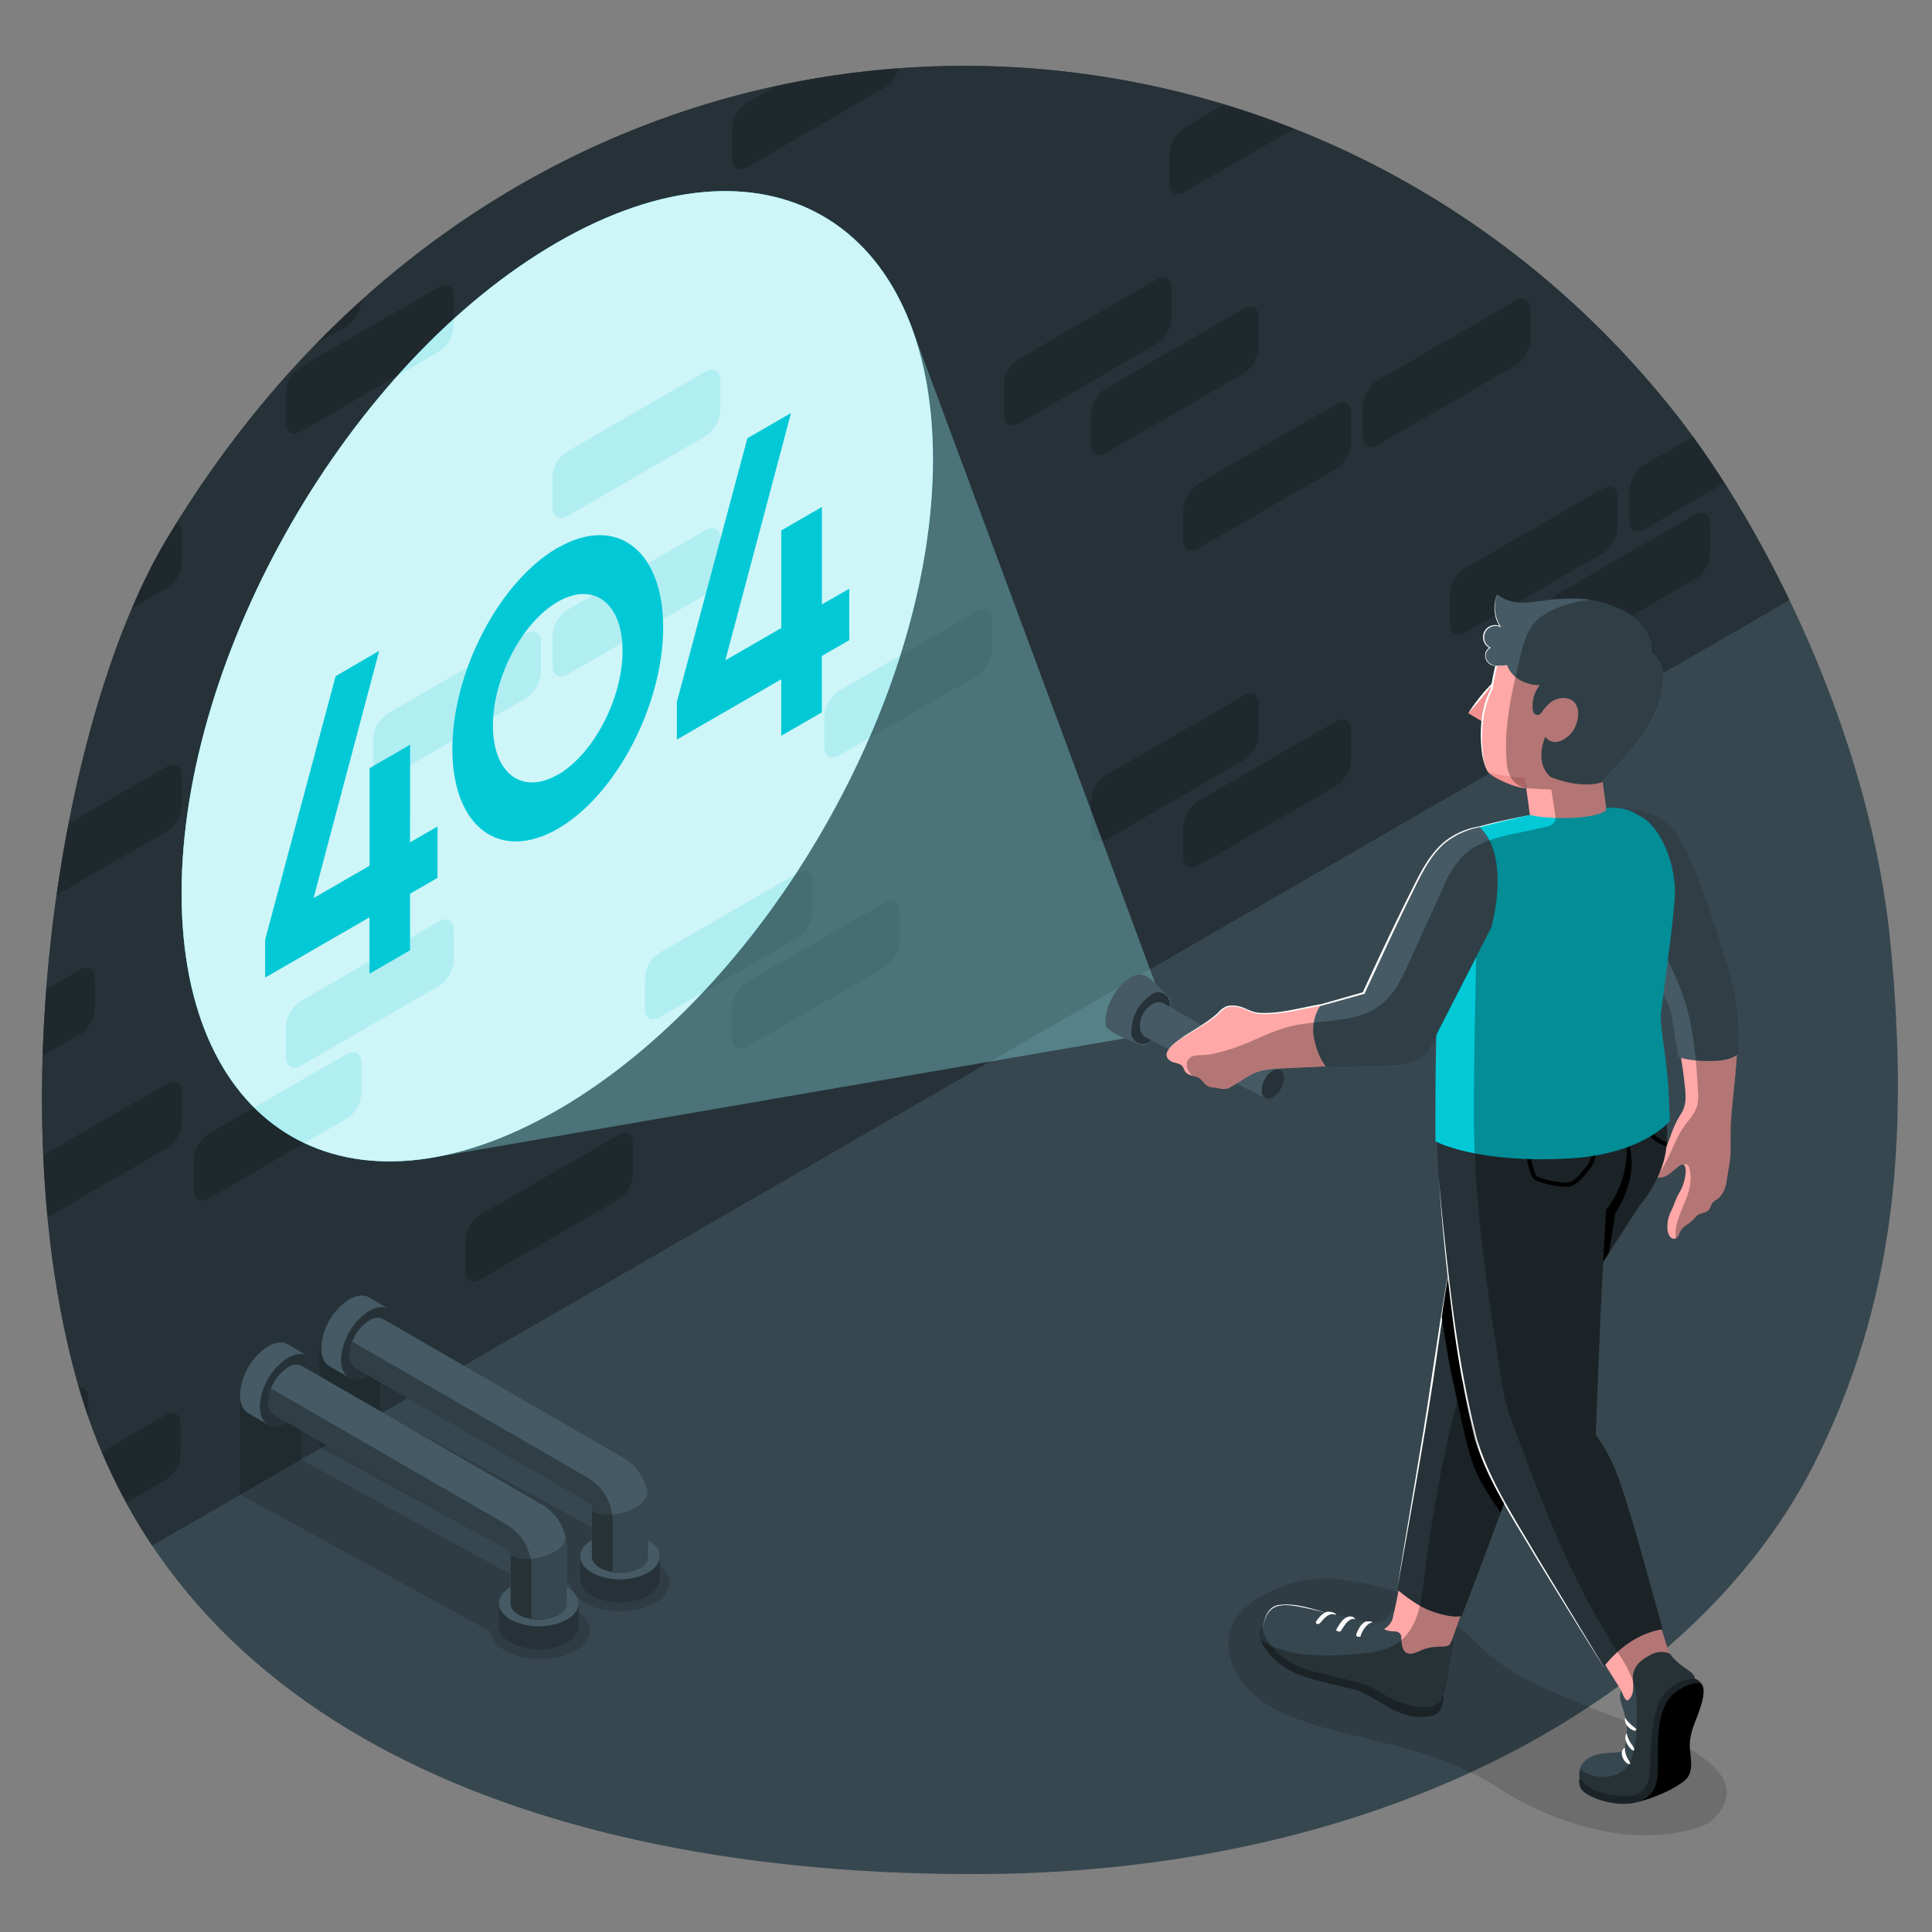 <svg xmlns="http://www.w3.org/2000/svg" viewBox="0 0 500 500"><rect x="0" y="0" width="500" height="500" fill="#808080" stroke="none"/><g id="freepik--Floor--inject-16"><g id="freepik--Background--inject-16"><path d="M489.26,244.17c-5.18-53.7-32.15-107.27-55.42-136.86C335.23-18.09,137.31-17.85,43.05,139.66,16.46,184.08-.23,282.85,19.52,355.9,44.79,449.4,144.37,485.81,255.11,485c103.47-.8,184.83-45.79,215.29-107.94C489.46,338.13,494.44,297.87,489.26,244.17Z" style="fill:#37474f"></path><path d="M43.05,139.66C16.46,184.08-.23,282.85,19.52,355.9A148.64,148.64,0,0,0,39.35,400h0l110-63.47L243,282.39h0L463.12,155.32h0c-9.16-19-19.54-35.62-29.28-48C335.23-18.09,137.31-17.85,43.05,139.66Z" style="fill:#263238"></path><g style="opacity:0.2"><path d="M43.22,215.1a8.53,8.53,0,0,0,3.86-6.68v-7.8c0-2.46-1.73-3.46-3.86-2.23L17.75,213.1c-1.17,6-2.21,12.21-3.11,18.5Z"></path><path d="M34.14,157.43l9.08-5.25a8.53,8.53,0,0,0,3.86-6.68v-7.8a2.6,2.6,0,0,0-1.27-2.55q-1.39,2.23-2.76,4.51A144.12,144.12,0,0,0,34.14,157.43Z"></path><path d="M82,88.82l7.7-4.45a8.51,8.51,0,0,0,3.85-6.66Q87.63,83,82,88.82Z"></path><path d="M47.08,290.49v-7.8c0-2.46-1.73-3.46-3.86-2.23l-32,18.5Q11.54,307,12.3,315l30.92-17.85A8.53,8.53,0,0,0,47.08,290.49Z"></path><path d="M140,174v-7.8c0-2.46-1.73-3.46-3.86-2.23l-35.7,20.61a8.52,8.52,0,0,0-3.85,6.68v7.8c0,2.46,1.72,3.46,3.85,2.23l35.7-20.61A8.53,8.53,0,0,0,140,174Z"></path><path d="M20.43,359.05c.76,2.57,1.56,5.11,2.43,7.6v-4.88C22.86,359.9,21.85,358.88,20.43,359.05Z"></path><path d="M20.68,267.68A8.52,8.52,0,0,0,24.53,261v-7.8c0-2.46-1.72-3.46-3.85-2.23L12,256q-.68,8.58-.93,17.25Z"></path><path d="M146.86,133.52l35.69-20.61a8.53,8.53,0,0,0,3.86-6.68V98.42c0-2.45-1.73-3.45-3.86-2.22l-35.69,20.61a8.53,8.53,0,0,0-3.86,6.68v7.8C143,133.75,144.73,134.75,146.86,133.52Z"></path><path d="M170.75,263.28l35.7-20.61A8.51,8.51,0,0,0,210.3,236v-7.81c0-2.46-1.72-3.45-3.85-2.22l-35.7,20.61a8.51,8.51,0,0,0-3.85,6.67v7.81C166.9,263.52,168.62,264.51,170.75,263.28Z"></path><path d="M77.87,111.65,113.56,91a8.53,8.53,0,0,0,3.86-6.68v-7.8c0-2.46-1.73-3.46-3.86-2.23L77.87,94.94A8.53,8.53,0,0,0,74,101.62v7.8C74,111.88,75.74,112.88,77.87,111.65Z"></path><path d="M143,172.32c0,2.46,1.73,3.46,3.86,2.23l35.69-20.61a8.53,8.53,0,0,0,3.86-6.68v-7.8c0-2.46-1.73-3.46-3.86-2.23l-35.69,20.61a8.53,8.53,0,0,0-3.86,6.68Z"></path><path d="M89.67,272.84,54,293.45a8.53,8.53,0,0,0-3.86,6.68v7.8c0,2.46,1.73,3.46,3.86,2.23l35.7-20.61a8.52,8.52,0,0,0,3.85-6.68v-7.8C93.52,272.61,91.8,271.61,89.67,272.84Z"></path><path d="M232.6,17.67a230.39,230.39,0,0,0-31.85,4.61l-7.45,4.3a8.53,8.53,0,0,0-3.86,6.68v7.81c0,2.46,1.73,3.45,3.86,2.22L229,22.68A8.56,8.56,0,0,0,232.6,17.67Z"></path><path d="M117.42,248.5v-7.8c0-2.46-1.73-3.46-3.86-2.23L77.87,259.08A8.53,8.53,0,0,0,74,265.76v7.8c0,2.46,1.73,3.46,3.86,2.23l35.69-20.61A8.53,8.53,0,0,0,117.42,248.5Z"></path><path d="M163.86,303.8V296c0-2.46-1.72-3.46-3.85-2.23l-35.7,20.61a8.53,8.53,0,0,0-3.86,6.68v7.8c0,2.46,1.73,3.46,3.86,2.23L160,310.48A8.52,8.52,0,0,0,163.86,303.8Z"></path><path d="M286.18,217.35l35.7-20.61a8.53,8.53,0,0,0,3.86-6.68v-7.8c0-2.46-1.73-3.46-3.86-2.23l-35.7,20.61a8.52,8.52,0,0,0-3.85,6.68v7.8C282.33,217.58,284.05,218.58,286.18,217.35Z"></path><path d="M310.08,224l35.7-20.61a8.52,8.52,0,0,0,3.85-6.68v-7.8c0-2.46-1.72-3.46-3.85-2.23l-35.7,20.61a8.53,8.53,0,0,0-3.86,6.68v7.8C306.22,224.24,308,225.24,310.08,224Z"></path><path d="M282.33,107.2V115c0,2.46,1.72,3.46,3.85,2.23l35.7-20.61a8.53,8.53,0,0,0,3.86-6.68v-7.8c0-2.46-1.73-3.46-3.86-2.23l-35.7,20.61A8.52,8.52,0,0,0,282.33,107.2Z"></path><path d="M306.54,33a8.53,8.53,0,0,0-3.86,6.68v7.81c0,2.45,1.73,3.45,3.86,2.22L334.89,33.3Q326,29.78,316.82,27Z"></path><path d="M299.33,72.31,263.64,92.92a8.53,8.53,0,0,0-3.86,6.68v7.8c0,2.46,1.73,3.46,3.86,2.23L299.33,89a8.53,8.53,0,0,0,3.86-6.68v-7.8C303.19,72.08,301.46,71.08,299.33,72.31Z"></path><path d="M349.63,106.85c0-2.46-1.72-3.46-3.85-2.23l-35.7,20.61a8.53,8.53,0,0,0-3.86,6.68v7.8c0,2.46,1.73,3.46,3.86,2.23l35.7-20.61a8.52,8.52,0,0,0,3.85-6.68Z"></path><path d="M438.66,133.16,403,153.76a8.53,8.53,0,0,0-3.86,6.68v7.81c0,2.46,1.72,3.45,3.85,2.22l35.7-20.61a8.53,8.53,0,0,0,3.86-6.68v-7.8C442.52,132.92,440.79,131.93,438.66,133.16Z"></path><path d="M438.15,113l-12.64,7.32a8.53,8.53,0,0,0-3.86,6.68v7.8c0,2.46,1.73,3.46,3.86,2.23l20.8-12Q442.22,118.6,438.15,113Z"></path><path d="M256.75,168.19v-7.8c0-2.46-1.73-3.46-3.86-2.23l-35.7,20.61a8.54,8.54,0,0,0-3.85,6.68v7.8c0,2.46,1.73,3.46,3.85,2.23l35.7-20.61A8.53,8.53,0,0,0,256.75,168.19Z"></path><path d="M392.22,77.85l-35.7,20.61a8.52,8.52,0,0,0-3.85,6.68v7.8c0,2.46,1.72,3.46,3.85,2.23l35.7-20.61a8.53,8.53,0,0,0,3.86-6.68v-7.8C396.08,77.62,394.35,76.62,392.22,77.85Z"></path><path d="M229,233.57,193.3,254.18a8.53,8.53,0,0,0-3.86,6.68v7.8c0,2.46,1.73,3.46,3.86,2.23L229,250.28a8.53,8.53,0,0,0,3.86-6.68v-7.8C232.85,233.34,231.12,232.34,229,233.57Z"></path><path d="M42.9,382.92a8.52,8.52,0,0,0,3.85-6.68v-7.8c0-2.46-1.72-3.46-3.85-2.23l-16.53,9.54a144.62,144.62,0,0,0,6.29,13.08Z"></path><path d="M375.21,153.78v7.8c0,2.46,1.73,3.46,3.86,2.23l35.69-20.61a8.53,8.53,0,0,0,3.86-6.68v-7.8c0-2.46-1.73-3.46-3.86-2.23L379.07,147.1A8.53,8.53,0,0,0,375.21,153.78Z"></path></g></g></g><g id="freepik--Shadows--inject-16"><path id="freepik--Shadow--inject-16" d="M169.49,404.33a12.86,12.86,0,0,0-1.23-.62l.15-.09-70-38.3V339.55l-15.76,9.09v25.77l64.94,35.53c.14,1.78,1.38,3.55,3.74,4.91,5,2.9,13.13,2.9,18.15,0,2.52-1.44,3.77-3.36,3.77-5.27S172,405.77,169.49,404.33Z" style="opacity:0.15"></path><path id="freepik--shadow--inject-16" d="M148.94,416.73a12,12,0,0,0-1.24-.62l.15-.09-70-38.3V352L62.11,361v25.77l64.94,35.53c.14,1.78,1.37,3.55,3.74,4.91,5,2.9,13.13,2.9,18.15,0,2.52-1.45,3.77-3.36,3.77-5.27S151.46,418.17,148.94,416.73Z" style="opacity:0.15"></path><path id="freepik--shadow--inject-16" d="M387.18,462.28a86.45,86.45,0,0,0-22.32-9.46c-10.06-2.88-22-5-30.52-8.49-11.12-4.53-16.1-11.24-16.43-18.68-.19-4.21,1.6-9.18,10.58-13.63a33.61,33.61,0,0,1,8.3-2.87,35.11,35.11,0,0,1,12.18-.09c18.12,2.68,26.67,9.66,33.64,16.63s14.71,10.47,28.5,16c5.9,2.35,12.18,4.58,17.79,7l.13.06a69.08,69.08,0,0,1,8.21,3.77c3.66,2.3,6.95,4.75,8.58,7.61s1.51,6.18-1.51,9.71a9.44,9.44,0,0,1-3.72,2.7,26.62,26.62,0,0,1-5.69,1.58,52.36,52.36,0,0,1-11.62.79,55.27,55.27,0,0,1-9.16-1.25A77.88,77.88,0,0,1,387.18,462.28Z" style="opacity:0.15"></path></g><g id="freepik--Pipelines--inject-16"><g id="freepik--Pipes--inject-16"><g id="freepik--Drain--inject-16"><path d="M95.56,335.79l5.14,3L90.4,356.58l-5.14-3h0c-1.32-.76-2.13-2.39-2.13-4.71a16.09,16.09,0,0,1,7.27-12.61C92.42,335.13,94.24,335,95.56,335.79Z" style="fill:#455a64"></path><path d="M88.27,351.87a16.1,16.1,0,0,1,7.28-12.61c4-2.32,7.28-.44,7.28,4.2a16.1,16.1,0,0,1-7.28,12.61C91.53,358.39,88.27,356.51,88.27,351.87Z" style="fill:#263238"></path><g style="opacity:0.3"><path d="M90.4,350.64a11.38,11.38,0,0,1,5.15-8.92c2.84-1.64,5.15-.31,5.15,3a11.38,11.38,0,0,1-5.15,8.92C92.71,355.25,90.4,353.92,90.4,350.64Z"></path></g><g style="opacity:0.3"><path d="M97.06,342.59a11.38,11.38,0,0,1-5.15,8.92,5.87,5.87,0,0,1-1.31.54,5.1,5.1,0,0,1-.2-1.41,11.38,11.38,0,0,1,5.15-8.92,5.75,5.75,0,0,1,1.32-.54A5.53,5.53,0,0,1,97.06,342.59Z"></path></g><path d="M91.91,354l60.33,34.87a1.83,1.83,0,0,1,.92,1.58v20.64h14.56V393.16h0v-4.65a13.05,13.05,0,0,0-6.53-11.31l-62-35.83a3.61,3.61,0,0,0-3.64.35,11.38,11.38,0,0,0-5.15,8.92A3.6,3.6,0,0,0,91.92,354Z" style="fill:#455a64"></path><path d="M167.72,389.2a12.76,12.76,0,0,0-.37-3c.05.39.21,3.17-5.14,4.95-5.78,1.92-9.05,0-9.05,0v19.95h14.56V393.85h0Z" style="fill:#37474f"></path><g style="opacity:0.3"><path d="M91.91,354l60.33,34.87a1.83,1.83,0,0,1,.92,1.58v20.64h5.4V395.68h0v-2A13.08,13.08,0,0,0,152,382.36L91.19,347.21a9.69,9.69,0,0,0-.79,3.43A3.6,3.6,0,0,0,91.92,354Z"></path></g><path d="M170.74,402.79v5.95c0,1.53-1,3.07-3,4.23a16.1,16.1,0,0,1-14.59,0c-2-1.16-3-2.7-3-4.22v-6h3.07a2.92,2.92,0,0,0,1,2.1l.25.24a6.6,6.6,0,0,0,.89.64,11.36,11.36,0,0,0,10.31,0,6,6,0,0,0,.89-.64l.25-.24a2.93,2.93,0,0,0,1-2.1Z" style="fill:#263238"></path><path d="M170.74,402.79c0,1.52-1,3.06-3,4.22a16.16,16.16,0,0,1-14.59,0c-2-1.16-3-2.7-3-4.22s1-3.05,3-4.21c0,0,0,0,0,0v4.24h0a2.92,2.92,0,0,0,1,2.1l.25.24a6.6,6.6,0,0,0,.89.64,11.36,11.36,0,0,0,10.31,0,6,6,0,0,0,.89-.64l.25-.24a2.93,2.93,0,0,0,1-2.1v-4.21C169.74,399.74,170.74,401.27,170.74,402.79Z" style="fill:#455a64"></path></g><g id="freepik--drain--inject-16"><path d="M74.54,347.93l5.14,3L69.39,368.72l-5.15-3h0c-1.32-.76-2.13-2.39-2.13-4.71a16.1,16.1,0,0,1,7.28-12.61C71.4,347.27,73.23,347.16,74.54,347.93Z" style="fill:#455a64"></path><path d="M67.25,364a16.1,16.1,0,0,1,7.28-12.61c4-2.32,7.28-.44,7.28,4.2a16.1,16.1,0,0,1-7.28,12.61C70.51,370.53,67.25,368.65,67.25,364Z" style="fill:#263238"></path><g style="opacity:0.3"><path d="M69.39,362.78a11.39,11.39,0,0,1,5.14-8.92c2.85-1.64,5.15-.31,5.15,3a11.36,11.36,0,0,1-5.15,8.92C71.69,367.39,69.39,366.06,69.39,362.78Z"></path></g><g style="opacity:0.3"><path d="M76,354.73a11.36,11.36,0,0,1-5.15,8.92,5.68,5.68,0,0,1-1.31.54,5.53,5.53,0,0,1-.19-1.41,11.39,11.39,0,0,1,5.14-8.92,5.93,5.93,0,0,1,1.32-.54A5.53,5.53,0,0,1,76,354.73Z"></path></g><path d="M70.9,366.12,131.23,401a1.84,1.84,0,0,1,.91,1.58v19.95H146.7V405.3h0v-4.65a13.06,13.06,0,0,0-6.53-11.31l-62-35.83a3.63,3.63,0,0,0-3.65.35,11.39,11.39,0,0,0-5.14,8.92,3.62,3.62,0,0,0,1.51,3.33Z" style="fill:#455a64"></path><path d="M146.7,400.65a12.76,12.76,0,0,0-.37-3c.06.4.21,3.17-5.14,4.95-5.78,1.92-9.05,0-9.05,0v19.95H146.7V405.3h0Z" style="fill:#37474f"></path><g style="opacity:0.3"><path d="M70.9,366.12,131.23,401a1.84,1.84,0,0,1,.91,1.58v19.95h5.4v-14.7h0v-2A13.05,13.05,0,0,0,131,394.51L70.18,359.35a9.47,9.47,0,0,0-.79,3.43,3.62,3.62,0,0,0,1.51,3.33Z"></path></g><path d="M149.73,414.93v5.95c0,1.53-1,3.07-3,4.23a16.12,16.12,0,0,1-14.6,0c-2-1.16-3-2.7-3-4.22v-6h3.07a2.89,2.89,0,0,0,1,2.1,2.72,2.72,0,0,0,.24.24,5.83,5.83,0,0,0,.89.64,11.38,11.38,0,0,0,10.32,0,6.37,6.37,0,0,0,.89-.64c.09-.08.16-.16.24-.24a3,3,0,0,0,1-2.1Z" style="fill:#263238"></path><path d="M149.73,414.93c0,1.52-1,3.06-3,4.22a16.18,16.18,0,0,1-14.6,0c-2-1.16-3-2.7-3-4.22s1-3.05,3-4.21c0,0,0,0,0,0v4.24h0a2.89,2.89,0,0,0,1,2.1,2.72,2.72,0,0,0,.24.24,5.83,5.83,0,0,0,.89.64,11.38,11.38,0,0,0,10.32,0,6.37,6.37,0,0,0,.89-.64c.09-.08.16-.16.24-.24a3,3,0,0,0,1-2.1v-4.21C148.72,411.88,149.73,413.41,149.73,414.93Z" style="fill:#455a64"></path></g></g></g><g id="freepik--Light--inject-16"><g id="freepik--light--inject-16"><g id="freepik--Wall--inject-16"><path d="M241.45,118.88c0-31-10.89-52.79-28.48-62.95s-41.9-8.69-68.76,6.82C90.51,93.75,47,169.15,47,231.16c0,31,10.89,52.79,28.48,62.94s41.9,8.69,68.76-6.81C197.92,256.29,241.45,180.89,241.45,118.88Z" style="fill:#03C9D7"></path><path d="M241.45,118.88c0-31-10.89-52.79-28.48-62.95s-41.9-8.69-68.76,6.82C90.51,93.75,47,169.15,47,231.16c0,31,10.89,52.79,28.48,62.94s41.9,8.69,68.76-6.81C197.92,256.29,241.45,180.89,241.45,118.88Z" style="fill:#fff;opacity:0.95"></path><g style="opacity:0.2"><path d="M89.67,272.84l-23.91,13.8a46.82,46.82,0,0,0,9.7,7.46c1.08.63,2.18,1.21,3.31,1.74l10.9-6.29a8.52,8.52,0,0,0,3.85-6.68v-7.8C93.52,272.61,91.8,271.61,89.67,272.84Z" style="fill:#03C9D7"></path><path d="M143,131.29c0,2.46,1.73,3.46,3.86,2.23l35.69-20.61a8.53,8.53,0,0,0,3.86-6.68V98.42c0-2.45-1.73-3.45-3.86-2.22l-35.69,20.61a8.53,8.53,0,0,0-3.86,6.68Z" style="fill:#03C9D7"></path><path d="M182.55,137.23l-35.69,20.61a8.53,8.53,0,0,0-3.86,6.68v7.8c0,2.46,1.73,3.46,3.86,2.23l35.69-20.61a8.53,8.53,0,0,0,3.86-6.68v-7.8C186.41,137,184.68,136,182.55,137.23Z" style="fill:#03C9D7"></path><path d="M117.42,84.36V82.54A199.88,199.88,0,0,0,103,97.16L113.56,91A8.53,8.53,0,0,0,117.42,84.36Z" style="fill:#03C9D7"></path><path d="M205.8,226.34l-35.05,20.24a8.51,8.51,0,0,0-3.85,6.67v7.81c0,2.46,1.72,3.45,3.85,2.22l11-6.36A223.27,223.27,0,0,0,205.8,226.34Z" style="fill:#03C9D7"></path><path d="M217.19,178.77a8.54,8.54,0,0,0-3.85,6.68v7.8c0,2.46,1.73,3.46,3.85,2.23l7.75-4.47a220.46,220.46,0,0,0,8-21.35Z" style="fill:#03C9D7"></path><path d="M117.42,248.5v-7.8c0-2.46-1.73-3.46-3.86-2.23L77.87,259.08A8.53,8.53,0,0,0,74,265.76v7.8c0,2.46,1.73,3.46,3.86,2.23l35.69-20.61A8.53,8.53,0,0,0,117.42,248.5Z" style="fill:#03C9D7"></path><path d="M136.11,164l-35.7,20.61a8.52,8.52,0,0,0-3.85,6.68v7.8c0,2.46,1.72,3.46,3.85,2.23l35.7-20.61A8.53,8.53,0,0,0,140,174v-7.8C140,163.77,138.24,162.77,136.11,164Z" style="fill:#03C9D7"></path></g></g><g id="freepik--light--inject-16"><path d="M303.46,266.59l-192,33.08h0c-13.66,2.25-25.92.25-36-5.56C57.87,283.94,47,262.16,47,231.16c0-62,43.54-137.41,97.24-168.42,26.85-15.5,51.16-17,68.75-6.81,10.06,5.81,17.92,15.42,22.81,28.38h0Z" style="fill:#03C9D7;opacity:0.2"></path><path d="M303.46,266.59l-192,33.08h0c-13.66,2.25-25.92.25-36-5.56C57.87,283.94,47,262.16,47,231.16c0-62,43.54-137.41,97.24-168.42,26.85-15.5,51.16-17,68.75-6.81,10.06,5.81,17.92,15.42,22.81,28.38h0Z" style="fill:#fff;opacity:0.2"></path></g></g></g><g id="freepik--Character--inject-16"><g id="freepik--character--inject-16"><g id="freepik--Arm--inject-16"><path id="freepik--arm--inject-16" d="M432.88,261.2l-9.75-23.11c-4.66-11.91-2.91-28-2.91-28,5.61-.1,10.87,1.8,14.51,8.39s10.82,30,12.46,35.09a47.12,47.12,0,0,1,2.4,13.56c.32,5.88-1.18,16.7-1.57,22.55-.18,2.71-.15,5.31-.14,8s-.72,5.6-1.1,8.43a7.72,7.72,0,0,1-1.66,3.64c-.54.67-1.4.89-1.91,1.52s-.5,1.56-1.28,2.14-2,.55-2.73,1.19a25.29,25.29,0,0,1-2.24,2.14,5.22,5.22,0,0,0-1.93,1.65c-.43.69-.71,2.11-1.7,2.19s-1.48-.93-1.7-1.83a8.49,8.49,0,0,1,.82-5.23c.84-1.68,1.28-3.53,2.32-5.1a12,12,0,0,0,1.47-5.05c.13-1.19-.24-2.61-1.57-1.68-1.57,1.09-3.08,3.06-5.2,3.09-1.47,0-1.75-1.09-1.1-2.18a42.58,42.58,0,0,0,2.83-5.6c.82-2,1.43-4,2.31-5.95a25,25,0,0,1,1.63-2.95c1.65-2.65,1-5.73.71-8.65C435.43,275.4,433.77,266.37,432.88,261.2Z" style="fill:#ffa8a7"></path><path d="M419.27,209.17c7.91.59,12.33,2.21,16.55,10s9.85,26.57,11.08,30.44a59.42,59.42,0,0,1,3,14.44,58.6,58.6,0,0,1,.06,8.47s-1.07,2.07-7.4,2.07-8.2-1.11-8.2-1.11l-2-12.08-13-28.68Z" style="fill:#455a64"></path></g><g id="freepik--Bottom--inject-16"><path d="M327,421.14c-.64-.28-1.17,1.34-1,2.24.46,2.61,3,6.07,7.42,8.68s14.26,4.38,17.14,5.19,7.33,3.85,10,5.22c4.9,2.5,8.9,2.21,11.12,1.1a3.35,3.35,0,0,0,1.5-2.21c.58-2,.54-2.43.32-2.49Z" style="fill:#263238"></path><path d="M374.77,433a25.37,25.37,0,0,1-1.83,7.23,5.66,5.66,0,0,1-4.35,1.58c-3.72,0-7-1.31-10.42-3.31a28.65,28.65,0,0,0-7.06-3.2c-3-.79-9.69-2.23-12.65-3.14a21.14,21.14,0,0,1-7.53-4.14c-1.65-1.53-4-4.49-4.12-6.21.5-3.74,1.54-5.72,4-6.26s5.71.17,10.06,1.22c1.3.32,2.92.76,3.63.91,2.66.54,5.12,1.13,7.11,1.63a11.66,11.66,0,0,0,5.14.51,3.37,3.37,0,0,0,2.08-1c.7-.77,1.11-2.09,1.93-1.91,0,0,13.73,7.17,14.87,7.67C376.9,425.09,375.39,426.74,374.77,433Z" style="fill:#37474f"></path><path d="M326.81,421.77c.22-2.6,1.13-6,4.19-6.41,4.58-.62,9.06,1.25,13.46,2.28l-5.34-1.23c-6.16-1.29-11.38-2.73-12.31,5.36Z" style="fill:#fff"></path><path d="M343.38,417.14a4.12,4.12,0,0,0-1.49.92,8.23,8.23,0,0,0-1.21,1.48c-.43.68.43,1.12,1.07.38a9.89,9.89,0,0,1,1.69-1.68,2.46,2.46,0,0,1,1.55-.49l.76.16C345.74,417.3,344.06,417,343.38,417.14Z" style="fill:#fafafa"></path><path d="M350.18,418.49a1.86,1.86,0,0,0-1.5,0,3.52,3.52,0,0,0-1.52,1.2,14.25,14.25,0,0,0-1.3,2c-.21.46.92.81,1.21.33a21.29,21.29,0,0,1,1.22-1.81c.23-.29,1.22-1.36,2-1.23l.36.09c.06-.16-.13-.35-.27-.44Z" style="fill:#fafafa"></path><path d="M354.07,419.62a1.56,1.56,0,0,0-1,.22,4.41,4.41,0,0,0-1,1A8.26,8.26,0,0,0,351,423c-.21.61,1,.81,1.13.41a6.38,6.38,0,0,1,1.73-2.85,3,3,0,0,1,1.29-.7c0-.12-.15-.19-.27-.21S354.25,419.62,354.07,419.62Z" style="fill:#fafafa"></path><path d="M381,409.26s-4.31,13.09-5.63,16.07c-.42,1-2.41.75-3.51.86A12,12,0,0,0,368,427c-3.22,1.64-5.25,1.61-5.34-3.12,0-1-.46-1.52-1.64-1.68a7,7,0,0,1-2.64-.46c-.1-.12,0-.3.17-.4a4.42,4.42,0,0,0,2-3.07c1.34-5.6,2-10.43,3.51-17.31Z" style="fill:#ffa8a7"></path><path d="M391.42,279.78s-6.59,7.89-10.57,22.66a339.67,339.67,0,0,0-8.22,41.7c-.95,6.29-1.65,10.77-3.36,22.22-1.42,9.53-7.68,45-7.68,45s4.59,4,8.45,5.44c3.6,1.36,6.93,1.9,8.25,1.36,0,0,4.43-11.38,9.91-26.28a141.13,141.13,0,0,0,6.31-21c.72-3.69.55-10.25.48-13.56l29.46-45.5a31.3,31.3,0,0,0,5.5-9.5c3.87-9.72-1.07-23.74-1.07-23.74Z" style="fill:#263238"></path><path d="M380.85,302.44c-4.7,17.56-7.25,36.38-9.88,54.38-2.7,17.66-6.25,36.88-9.38,54.53,2.76-17.74,6.31-36.9,8.88-54.6,2.78-18,5.3-36.83,10.38-54.31Z" style="fill:#fff"></path><path d="M420.41,292.56H384.23a77,77,0,0,0-3.38,9.88,318.14,318.14,0,0,0-7.72,38.4c.88,5.92,1.87,12,2.8,16.18,2.43,11,3.94,18.84,5.87,23.39s6.54,11,6.56,11a141.28,141.28,0,0,0,6.15-20.6c.72-3.69.55-10.25.48-13.56l21.4-33L418.05,314C423.52,305.08,422.91,298.4,420.41,292.56Z"></path><path d="M433.06,429.88c-1.86-3-2.87-8.69-6.95-20.32l-15.91,13,9.43,15a13.46,13.46,0,0,1,.68,2.37C422.34,442.88,433.06,429.88,433.06,429.88Z" style="fill:#ffa8a7"></path><path d="M438.67,436.22c0-.17.07-1.57,0-1.74-.4-1.51-1.33-1.93-2.53-2.77a19.38,19.38,0,0,1-3.3-2.82c-.4-.56-.48-.85-1.1-1.1a5.83,5.83,0,0,0-4.86.64c-3.44,1.8-4.49,4-4.29,6.34.15,1.79.3,4.18-1.29,5.25-.66.45-1.7-2.42-1.7-2.42-1,1.63.4,3.9,1.11,7.22a13.8,13.8,0,0,1,.1,5.58c-.35,2.91-.75,2.9-2.3,3.1-1.33.18-5.11-.07-7.41,1.53a4.87,4.87,0,0,0-2.32,5.16c.41,1.12,3.86,6.55,16.44,4.52,3.65-.59,11.32-6.33,11.21-6.86a7,7,0,0,1,0-1.65c0-1.29.09-2.58.15-3.86a18.77,18.77,0,0,1,.22-3.68,19.22,19.22,0,0,0,.46-3c.24-2.59.49-5.17.73-7.75C438.12,437.12,438.77,437,438.67,436.22Z" style="fill:#37474f"></path><path d="M440.26,435.71c1.24,1.2.48,4.69-1.18,8.87-.74,1.85-2.11,5.05-1.71,8.44s.47,5-.4,6.59c-1.37,2.49-8.69,5.68-13,6.68a23.79,23.79,0,0,0,4.38-12.46c.44-7.49,1-12.32,4.44-15.65C437.12,434,440.26,435.71,440.26,435.71Z"></path><path d="M408.81,460.19s2.52,4.73,12.26,4.57c3.84-.06,5.89-1.93,6-7.75.12-7,.68-14.12,2.95-17.6s5.89-5.18,8.7-4.93a2.72,2.72,0,0,1,1.56,1.23s-2.81-.92-7.18,2.7c-3.23,2.68-4.1,8.27-4.05,15.21,0,3,.2,6.38-.67,8.65a6.93,6.93,0,0,1-4.65,4.1c-5.3,1.48-12.54-1-14.37-3.2A3.45,3.45,0,0,1,408.81,460.19Z" style="fill:#263238"></path><path d="M420.51,452.23a2,2,0,0,0-.79,1.16,3.33,3.33,0,0,0,1.53,3.05c.59.37,1.1.24.17-1A6.1,6.1,0,0,1,420.51,452.23Z" style="fill:#fafafa"></path><path d="M421,448.59s-.31.2-.38,1.18a4.74,4.74,0,0,0,1.79,3.13c1,.5.47-.68,0-1.26A7.57,7.57,0,0,1,421,448.59Z" style="fill:#fafafa"></path><path d="M420.69,444.58s-.34.09,0,1.43a4.26,4.26,0,0,0,2.12,1.87c.66.08,1-.25.17-.84C422.36,446.58,420.81,445.23,420.69,444.58Z" style="fill:#fafafa"></path><path d="M414.27,279.78c1.72,1.76,6,7.67,6.7,16.76a25.11,25.11,0,0,1-5.29,16.56c-1.38,20.16-2.69,58.22-2.69,58.22,4.68,6.61,5.87,10.85,8.95,20.68,1.87,6,8.35,29.66,8.35,29.66-9.48,1.43-15.24,9.76-15.24,9.76s-13.14-21.17-21.88-35.9c-6.4-10.78-8.6-15.42-10.74-21.53-2-5.62-3.4-12.42-5.32-25.54s-3.8-30.39-4.74-43.31-.4-26.41-.4-26.41Z" style="fill:#263238"></path><path d="M415.05,431.42c-4.53-7.17-13.48-21.62-17.87-28.87-5.75-9.73-12.16-19.27-15.5-30.18a282.81,282.81,0,0,1-6-33.43c-1.41-11.23-2.53-22.5-3.28-33.8q.69,8.46,1.63,16.9c1.79,16.86,4,33.76,8.16,50.2,3.26,10.85,9.62,20.43,15.3,30.14l17.59,29Z" style="fill:#fff"></path><path d="M431.36,295.58a7.9,7.9,0,0,1-3.87-2.75,10.89,10.89,0,0,1-1-2.85,29.23,29.23,0,0,0-1.63-4.84l-1,.44a29.34,29.34,0,0,1,1.56,4.68,11.65,11.65,0,0,0,1.13,3.15,8.91,8.91,0,0,0,4.71,3.26C431.3,296.31,431.34,296,431.36,295.58Z"></path><path d="M405.47,307.13a3.36,3.36,0,0,0,.7-.07c1.58-.35,2.81-1.41,5.26-4.54,1.86-2.39,1.67-4.1,1.36-6.94-.12-1.05-1.22-6.62-1.28-8.09l-1.05.58c.07,1.51,1.13,6.57,1.24,7.63.32,2.82.46,4.11-1.13,6.14-2.27,2.9-3.35,3.87-4.64,4.16s-6.78-.64-8.26-1.66c-.85-.59-2.27-7.87-3.11-14.29l-1.08.15c.42,3.24,1.92,13.9,3.57,15C398.52,306.25,403.27,307.19,405.47,307.13Z"></path></g><g id="freepik--Top--inject-16"><polygon points="394.9 203.29 396.89 217.87 416.7 216.86 414.56 201.07 394.9 203.29" style="fill:#ffa8a7"></polygon><path d="M387,176c-1.52,1.93-6.18,7.19-7,8.57l4.44,2.69Z" style="fill:#f28f8f"></path><path d="M387,176a83.18,83.18,0,0,1-7,8.57,46.81,46.81,0,0,1,7-8.57Z" style="fill:#fff"></path><path d="M398,161.35c-6.12-.66-10.09,3.68-11.87,16.71-.07.51-.82,1.31-1.39,3.26-2.46,8.36-1.09,16.32.33,18.44,3.55,2.85,7.49,3.92,13.2,3.43,4.35-.37,15.45-1.69,21.09-7.57,6.62-6.91,10-17.34,5.26-22.74C418,165.27,401.4,161.71,398,161.35Z" style="fill:#ffa8a7"></path><path d="M398,161.35c-9.2-.77-10.47,10.47-11.79,17.22-2.51,4.75-2.89,10.46-2.5,15.75a14.4,14.4,0,0,0,1.36,5.44,14.75,14.75,0,0,1-1.61-5.41c-.56-5.36-.21-11.15,2.31-16,1.21-6.78,3-18.21,12.23-17Z" style="fill:#fff"></path><path d="M385.09,199.76c.78,1.17,6.39,4.05,9.91,4.27l-.33-2.74A36.7,36.7,0,0,1,385.09,199.76Z" style="fill:#f28f8f"></path><path d="M396.81,184.18a1.15,1.15,0,0,0,2.05.34,15.32,15.32,0,0,1,2.23-2.59,5.63,5.63,0,0,1,3.79-1.28c5.14.39,3.88,7.16,1.36,9.52-4.13,3.85-6.32.52-6.32.52s-3,6.55,1.35,10.38c0,0,7.46,3.22,13.32,1.4,4.38-4.72,7.31-7.7,10.26-11.76,7-9.62,7-19.14,2.51-21.86.25-3.41-1.59-8.55-8.61-11.51-6.68-2.83-11.15-2.55-16-2.28s-10.77,2.48-15.26-1.27a9.19,9.19,0,0,0,.75,8.37,3,3,0,0,0-2.63,5.47,2.4,2.4,0,0,0-1.09,2.83,2.9,2.9,0,0,0,2.51,1.85,12.38,12.38,0,0,0,3-.19c1.41,3.94,5.86,5.32,8.51,5.16-.07,0-.42.54-.47.61-.15.22-.29.45-.42.68a9,9,0,0,0-.63,1.47,8.32,8.32,0,0,0-.37,3.17A2.84,2.84,0,0,0,396.81,184.18Z" style="fill:#455a64"></path><path d="M387.51,153.79a9.27,9.27,0,0,0,.83,8.32l.17.26-.29-.13a2.94,2.94,0,0,0-2.54,5.3l.18.09-.18.09c-2.51,1.6-.67,4.79,2,4.58a14.92,14.92,0,0,0,2.4-.18,9.75,9.75,0,0,1-3.61.15c-2.22-.49-3-3.56-.89-4.73v.18a3.13,3.13,0,0,1,2.7-5.65l-.11.14a9.09,9.09,0,0,1-.67-8.42Z" style="fill:#fff"></path><path d="M424.77,211.38c5.14,2.88,9.05,12.48,8.67,20.49-.24,5.08-2,18.17-3.54,29.75-.48,3.65,1,9.81,1.64,17.21.5,5.49.57,11.33.57,11.33s-6.89,8.52-25.79,9.63c-24.14,1.43-34.83-4.41-34.83-4.41s-.14-19.66.44-35.24c.86-23.09.91-29.84,4.52-37.71,1.19-2.32,2.44-7.49,6.37-8.52,3.12-.81,10.3-2.53,13.15-3,4.66,1.2,16.76,1.3,19.76-1.25l-.05-.67C420.87,209,421.6,209.61,424.77,211.38Z" style="fill:#03C9D7"></path><path d="M295.46,270.46c.79.18,1.85-.23,3-1.24a15.21,15.21,0,0,0,4.47-8.31c.21-1.51,0-2.62-.61-3.18l-4.73-4.53a4.23,4.23,0,0,0-4.72-.4c-4,2.06-7.18,8-6.72,12.48C286.36,267.29,295,270.35,295.46,270.46Z" style="fill:#455a64"></path><path d="M302.68,260.45a3,3,0,0,0-5.08-2.74,11.07,11.07,0,0,0-4.75,8.81,3,3,0,0,0,5.09,2.74A11,11,0,0,0,302.68,260.45Z" style="fill:#263238"></path><path d="M327.48,284.21a2.15,2.15,0,0,0,2.09-.29,6.43,6.43,0,0,0,2.75-5.11,2.14,2.14,0,0,0-.91-1.9l-30.12-17.18a3,3,0,0,0-2.88.06,6.53,6.53,0,0,0-3.38,6.28,3,3,0,0,0,1.54,2.43Z" style="fill:#455a64"></path><path d="M332.32,278.81a2.14,2.14,0,0,0-.91-1.9,2,2,0,0,0-2.08.22,6.35,6.35,0,0,0-2.81,5.21,2,2,0,0,0,1,1.87,2.15,2.15,0,0,0,2.09-.29A6.43,6.43,0,0,0,332.32,278.81Z" style="fill:#263238"></path><g id="freepik--arm--inject-16"><path d="M365.25,274.35c2.72-.91,4.73-4.06,8.63-12.18,4.88-10.1,7.51-12.38,11.09-22.72,3-7.57-1-21.53-2.82-24.44-6.09,2.17-10.34,4.18-14.45,12.72-3.69,7.68-11.08,23.18-14.45,30,0,0-19.61,4.23-24.88,4.58a11.21,11.21,0,0,1-5.94-1.11,7.62,7.62,0,0,0-3.56-.84,4,4,0,0,0-1.43.21,6.82,6.82,0,0,0-2.24,1.74,41.44,41.44,0,0,1-4.13,3c-1.59,1.19-3.46,2-5.07,3.21-1.38,1-2.9,1.87-3.77,3.41a2.16,2.16,0,0,0-.32.82,1.76,1.76,0,0,0,.48,1.4,3,3,0,0,0,1.3.79,6.57,6.57,0,0,1,2,.69c.65.48.7,1.43,1.29,2,.92.87,2.43.74,3.48,1.46.81.56,1.26,1.58,2.13,2a4.28,4.28,0,0,0,1.5.36c.92.09,1.83.37,2.75.37,1.1,0,1.58-.52,2.49-1,3.14-1.75,4.84-3.85,10.39-4.22C333.43,276.36,362.53,275.26,365.25,274.35Z" style="fill:#ffa8a7"></path><path d="M382.74,213.91c-6.63,1.58-10.55,4-14.91,12-4,7.41-15,31.09-15,31.09l-11,3.09a11.32,11.32,0,0,0-1.7,8.87c1.05,5.14,3.33,7.45,3.33,7.45s5.61-.16,15.17-.49,10.25-2.54,12.35-6.7,15-29.26,15-29.26S391.2,221.4,382.74,213.91Z" style="fill:#455a64"></path><path d="M396,211c-4.46.82-8.86,2-13.24,3.1a20.55,20.55,0,0,0-9,4.23c-4.24,3.81-6.49,9.2-9,14.2-4,8.14-7.75,16.38-11.6,24.58l0,.1-.11,0-11,3.06c-5.34.81-11,2.6-16.42,2.1-1.87-.17-3.44-1.38-5.22-1.73a6.54,6.54,0,0,0-2.68,0,5.41,5.41,0,0,0-2.15,1.56c-2.77,2.48-6.08,4.17-9.17,6.14-1.45,1.09-3.17,2-4.1,3.6.91-1.64,2.62-2.56,4-3.67,3.05-2,6.35-3.79,9-6.25a5.58,5.58,0,0,1,2.26-1.64,6.78,6.78,0,0,1,2.8,0c1.83.34,3.34,1.53,5.21,1.7,5.42.45,11-1.34,16.28-2.19l10.94-3.11-.15.13q5.65-12.37,11.67-24.56c2.57-5,4.87-10.43,9.17-14.25a19.21,19.21,0,0,1,9.33-4.21c3.83-1.07,8.86-2.15,13.14-2.9Z" style="fill:#fff"></path></g></g><path id="freepik--shadow--inject-16" d="M378.51,357a372.47,372.47,0,0,0-10,51.93c-.68,5.67-1.54,11.95-5.93,15.59-3.37,2.79-8,3.31-12.38,3.63-8.18.58-17.05.63-23.91-3.65.88,2.43,3.27,5.32,7.12,7.58,4.46,2.61,14.26,4.38,17.15,5.19s7.32,3.84,10,5.22c4.9,2.5,8.9,2.21,11.13,1.1a3.37,3.37,0,0,0,1.49-2.22c.59-2,.54-2.43.32-2.48h0a29.74,29.74,0,0,0,1.3-5.9c.59-6,2-7.75.94-8.39.57-1.44,1.43-3.86,2.29-6.35a2.29,2.29,0,0,0,.28-.08s4.43-11.38,9.92-26.27c.37-1,.72-2,1.06-2.94-3.72-6.37-5.62-10.13-6.84-14.95S379.91,364.59,378.51,357Zm71.35-93a60.49,60.49,0,0,0-2.95-14.45c-1.24-3.87-6.87-22.7-11.09-30.44s-8.64-9.37-16.55-10h0a27.47,27.47,0,0,0-3.59-.15s0,.38,0,.57l-1-7.27c4.3-4.63,7.21-7.6,10.12-11.61,7-9.63,7-19.14,2.51-21.86.26-3.42-1.59-8.55-8.6-11.51a30.36,30.36,0,0,0-7-2.08,36.4,36.4,0,0,0-6.94,1.51c-3.11,1-6.2,2.53-8.18,5.13-1.72,2.28-2.43,5.14-3.1,7.91-2.15,8.89-4.3,17.95-3.59,27.06a10.37,10.37,0,0,0,1.12,4.47A6.13,6.13,0,0,0,395,204s4.31.28,6.47.32c.3,1.84.73,4.6,1,6.44a3.06,3.06,0,0,1-.08,1.85,3,3,0,0,1-2,1.27c-7.82,2.15-16.94,2.34-22.44,8.3a28.7,28.7,0,0,0-4.6,7.8l-8.58,18.89c-1.86,4.11-3.85,8.38-7.4,11.16-6.41,5-15.56,3.66-23.46,5.61-5.73,1.42-10.83,4.61-16.5,6.19-1.3.37-2.6.72-3.92,1s-2.78.15-4.16.36a2.53,2.53,0,0,0-2.21,1.95,3.56,3.56,0,0,0,.27,1.61,3.84,3.84,0,0,0,1.31,1.68,5.46,5.46,0,0,1,1.74.66c.82.56,1.26,1.58,2.13,2a4.06,4.06,0,0,0,1.5.35,23.56,23.56,0,0,0,2.75.37c1.1,0,1.58-.52,2.49-1l.71-.42c2.72-1.65,4.57-3.47,9.69-3.81l1.06-.06c2.32-.12,7.11-.33,12.42-.58.22.27.35.4.35.4s5.61-.15,15.17-.48,10.25-2.55,12.35-6.7l.64-1.26V268c3.07-6,8.53-16.73,10.33-20.24,0,0-.66,29-.59,41.59.13,23.47,3.81,46.75,7.47,69.93.91,5.7,3.33,11.12,5.36,16.55,2.24,6,4.55,12,7,17.9a219.29,219.29,0,0,0,17.22,33.67,35.78,35.78,0,0,1,4,7.23c1.26,3.61,1.19,7.53,1.07,11.34a27.75,27.75,0,0,1-1.35,9.26c-2,5.34-8.95,5.85-13.27,2.7a4.42,4.42,0,0,0-.11,2.28,3.49,3.49,0,0,0,.53,3c1.83,2.24,9.07,4.69,14.37,3.2l.26-.08c4.31-1,11.63-4.18,13-6.67.88-1.59.81-3.2.4-6.59s1-6.59,1.71-8.45c1.67-4.18,2.42-7.66,1.18-8.87a2.73,2.73,0,0,0-1.56-1.23c-.4-1.5-1.33-1.92-2.52-2.76a18.65,18.65,0,0,1-3.31-2.83,3.18,3.18,0,0,0-.76-.92c-.64-1.54-1.26-3.58-2.07-6.25l.26,0S423.81,398,421.94,392c-3.08-9.83-4.27-14.07-8.95-20.68,0,0,.85-24.65,1.9-44.78l9.56-14.77a28.64,28.64,0,0,0,4.52-7.21,1.3,1.3,0,0,0-.08.17,1.74,1.74,0,0,0,.58.07c2.12,0,3.63-2,5.2-3.09a1.07,1.07,0,0,1,1-.24l.11-.07c1.69-.81,1.79,3,1.76,3.81a16.94,16.94,0,0,1-1.38,5.58c-1.18,2.94-2.67,5.9-2.53,9.06a2.37,2.37,0,0,0,.09.65c.7-.35,1-1.49,1.33-2.09a5.4,5.4,0,0,1,1.93-1.65,23.83,23.83,0,0,0,2.24-2.13c.74-.64,1.88-.54,2.74-1.19s.73-1.48,1.27-2.14,1.37-.85,1.92-1.53a7.71,7.71,0,0,0,1.65-3.64c.38-2.83,1.11-5.57,1.1-8.42s0-5.33.15-8c.27-4.23,1.13-11.06,1.47-16.74a1.67,1.67,0,0,0,.41-.46A59.21,59.21,0,0,0,449.86,264Zm-10.62,22.07c-.58,2.15-2.24,3.79-3.51,5.61-2.54,3.64-3.59,8.17-6.24,11.74l0,0h0c.16-.38.33-.77.49-1.18A26.31,26.31,0,0,0,431.34,291a7.47,7.47,0,0,0,.77-.8s-.07-5.84-.57-11.32c-.67-7.41-2.12-13.56-1.64-17.21.57-4.34,1.18-8.9,1.72-13.17h0a77.64,77.64,0,0,1,4,9.37c2.7,7.85,3.37,16.21,3.8,24.44A12.14,12.14,0,0,1,439.24,286.08Z" style="opacity:0.3"></path></g></g><g id="freepik--Number--inject-16"><path d="M106.14,192.74l-10.5,6.06v25.26l-14.5,8.37,17-64L86.86,175,68.62,243.2V253l27-15.6V252l10.5-6.06V231.3l7.1-4.1V213.9l-7.1,4.1Zm38.21-51c-15.07,8.7-27.28,32-27.28,52.12s12.21,29.32,27.28,20.63,27.28-32,27.28-52.13S159.41,133.09,144.35,141.79Zm0,58.74c-9.27,5.35-16.78-.33-16.78-12.68s7.51-26.71,16.78-32.06,16.77.33,16.77,12.69S153.61,195.18,144.35,200.53Zm68.36-44.06V131.21l-10.51,6.06v25.26l-14.49,8.37,17-64-11.29,6.52-18.24,68.22v9.76l27-15.6v14.62l10.51-6.06V169.77l7.1-4.1v-13.3Z" style="fill:#03C9D7"></path></g></svg>
